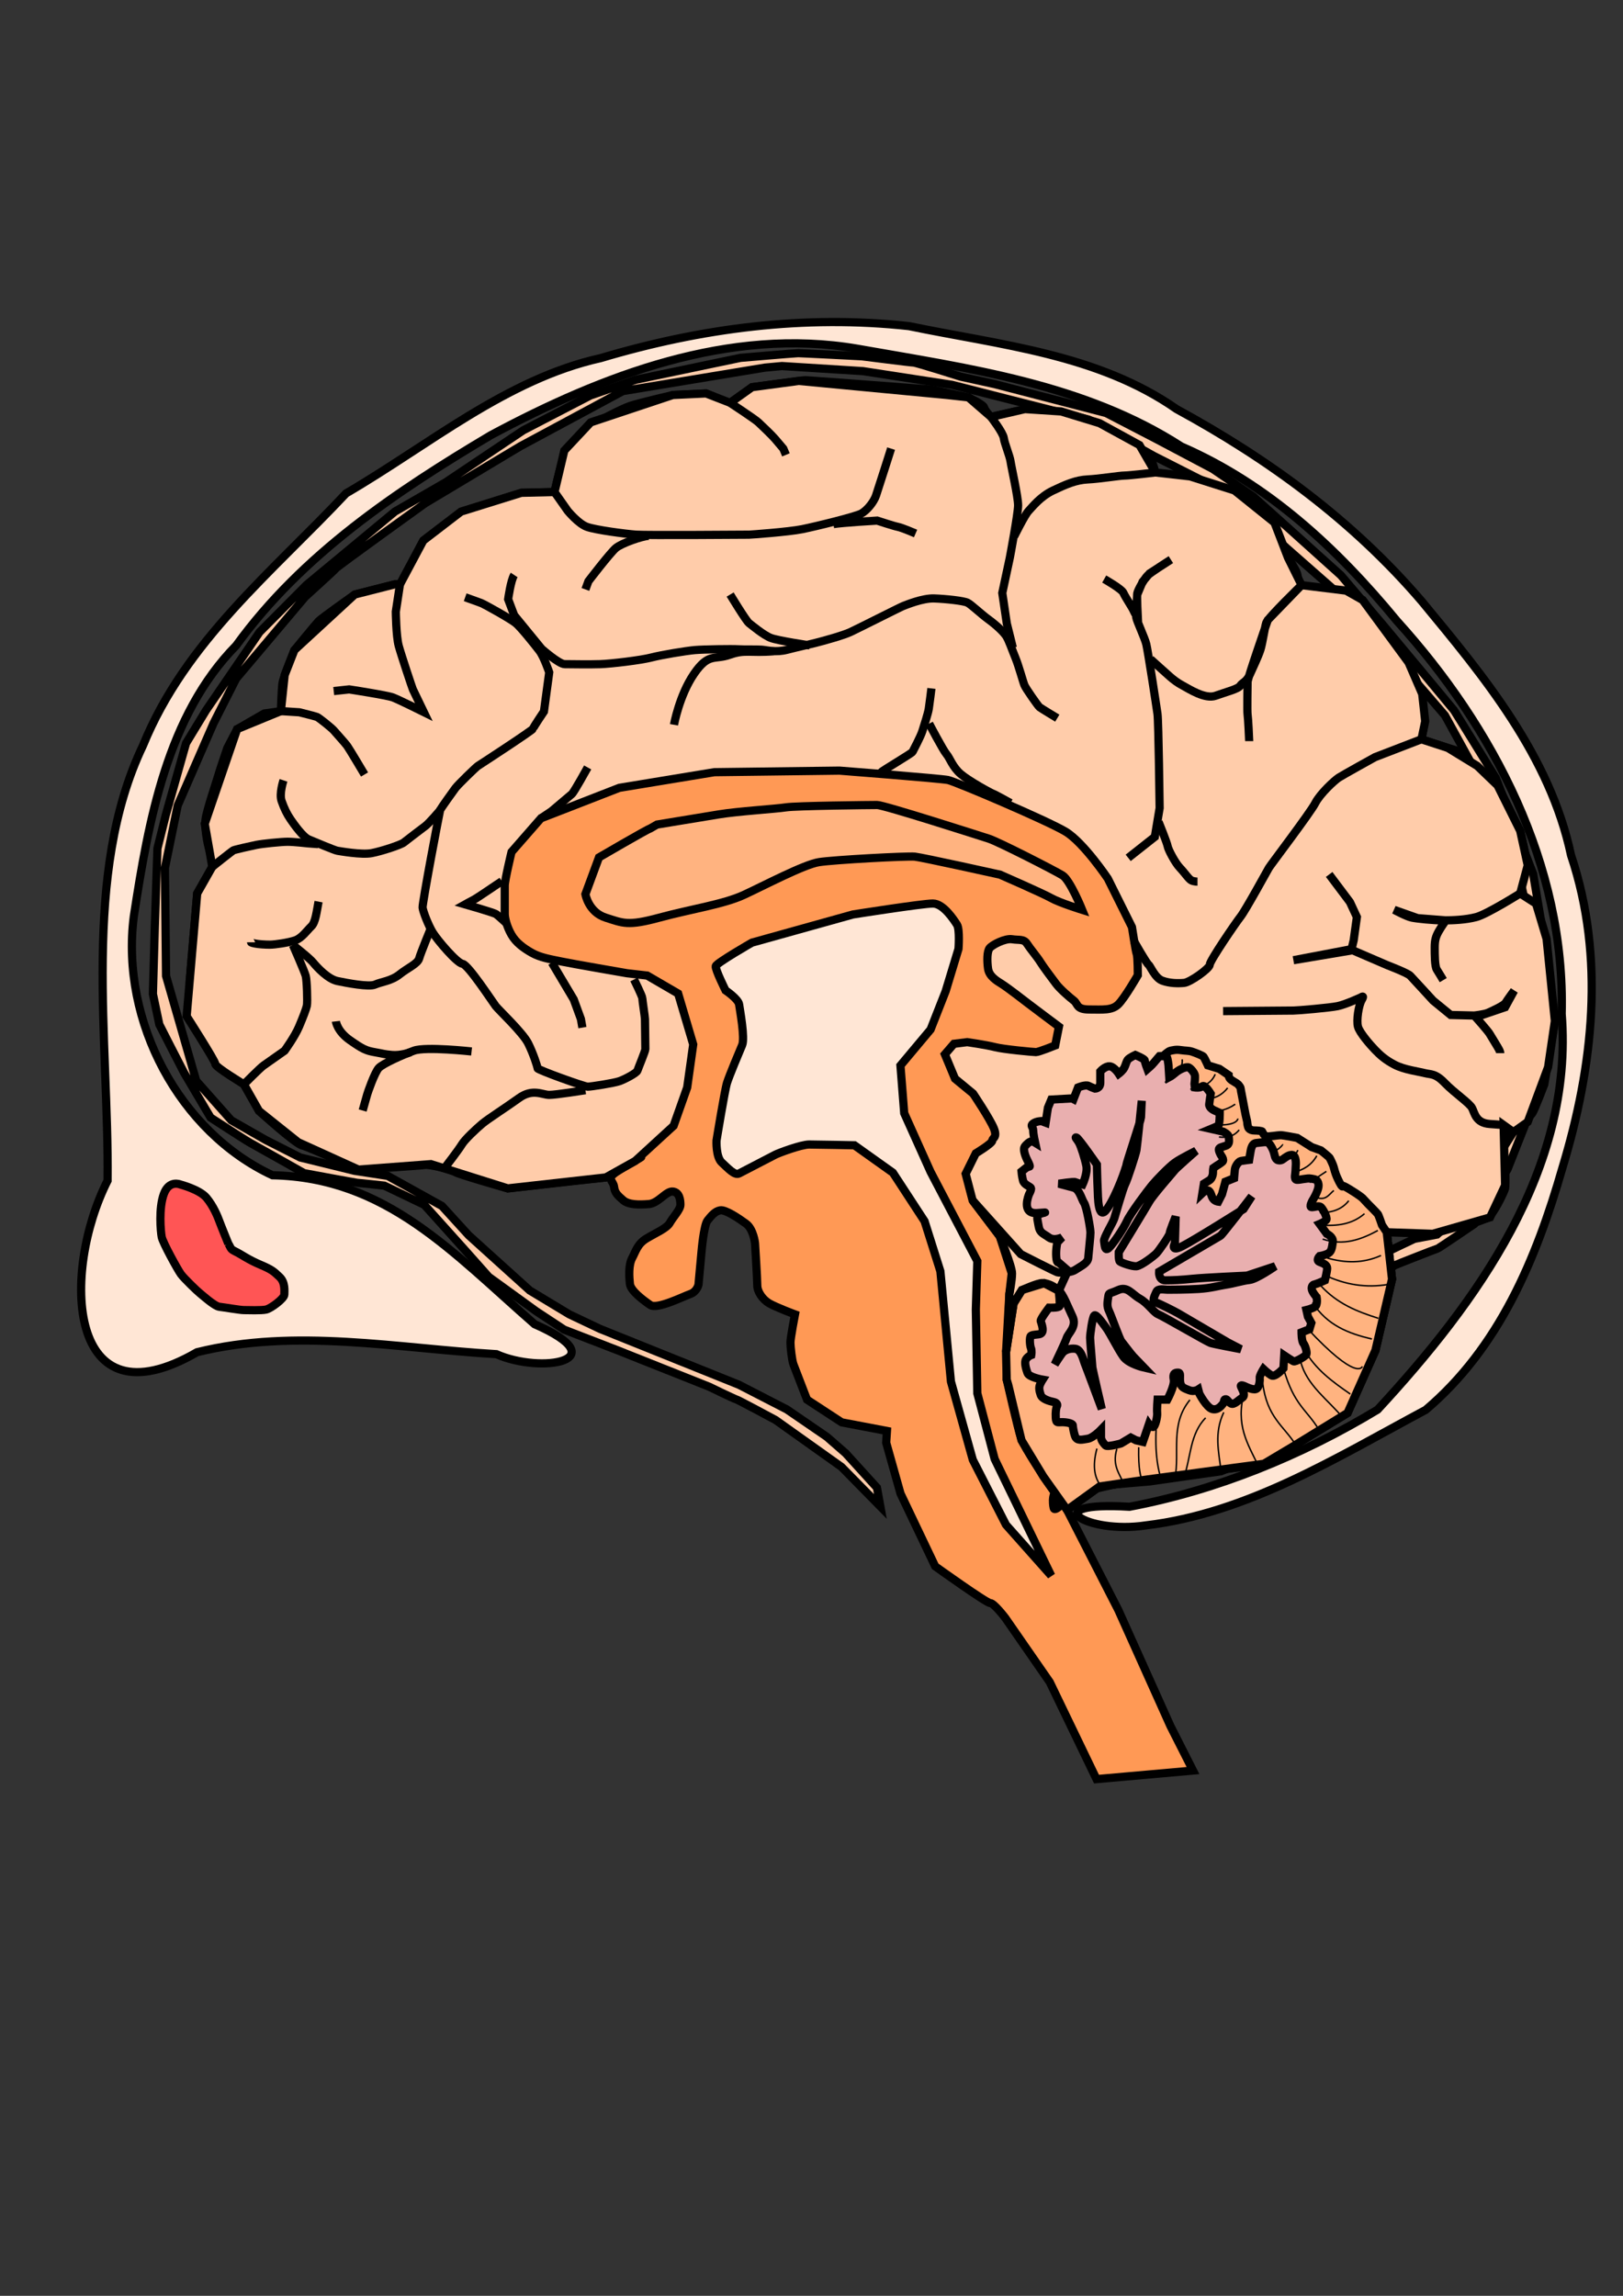 <?xml version="1.0" encoding="UTF-8" standalone="no"?>
<svg
   xmlns:dc="http://purl.org/dc/elements/1.1/"
   xmlns:cc="http://creativecommons.org/ns#"
   xmlns:rdf="http://www.w3.org/1999/02/22-rdf-syntax-ns#"
   xmlns:svg="http://www.w3.org/2000/svg"
   xmlns="http://www.w3.org/2000/svg"
   width="210mm"
   height="297mm"
   viewBox="0 0 210 297"
   version="1.1"
   id="svg1801">
  <rect x="0" y="0" width="210" height="297" fill="#333333" stroke="none"/>
  <defs
     id="defs1795" />
  <g
     id="layer1">
    <g
       id="g2682"
       transform="translate(3.68,-5.897)">
      <path
         style="fill:#ff9955;stroke:#000000;stroke-width:1.06;stroke-linecap:butt;stroke-linejoin:miter;stroke-miterlimit:4;stroke-dasharray:none;stroke-opacity:1"
         d="m 138.197,236.055 -6.047,-12.551 -5.755,-8.3 c 0,0 -1.463,-1.923 -1.951,-1.923 -0.488,0 -7.12,-4.757 -7.12,-4.757 l -4.487,-9.413 -1.853,-6.579 0.098,-1.518 -5.852,-1.113 -4.487,-2.935 c 0,0 -1.561,-4.049 -1.756,-4.555 -0.195,-0.506 -0.39,-2.227 -0.39,-2.834 0,-0.607 0.585,-3.644 0.585,-3.644 0,0 -2.438,-0.911 -3.316,-1.417 -0.878,-0.506 -1.561,-1.518 -1.561,-2.328 0,-0.81 -0.293,-5.466 -0.293,-5.466 0,0 -0.195,-1.822 -1.17,-2.53 -0.975,-0.709 -2.634,-1.822 -3.316,-1.721 -0.683,0.101 -1.17,0.709 -1.658,1.316 -0.488,0.607 -0.78,4.049 -0.78,4.049 l -0.39,4.251 c 0,0 -0.195,0.911 -1.073,1.215 -0.878,0.304 -4.292,2.024 -5.169,1.417 -0.878,-0.607 -2.536,-1.822 -2.634,-2.733 -0.098,-0.911 -0.195,-2.429 0.293,-3.34 0.488,-0.911 0.683,-1.822 1.853,-2.53 1.17,-0.709 2.634,-1.316 3.024,-2.024 0.39,-0.709 1.366,-1.721 1.366,-2.328 0,-0.607 -0.098,-1.62 -0.975,-1.721 -0.878,-0.101 -1.853,1.518 -3.121,1.62 -1.268,0.101 -2.634,0.101 -3.316,-0.506 -0.683,-0.607 -1.073,-0.911 -1.17,-1.721 -0.098,-0.81 -1.073,-1.012 0.293,-1.923 1.366,-0.911 2.634,-1.518 3.219,-1.923 0.585,-0.405 -4.584,2.632 -4.584,2.632 l -3.902,0.405 -8.778,1.012 c 0,0 -6.437,-1.822 -6.828,-2.126 -0.39,-0.304 -3.316,-1.012 -3.902,-0.911 -0.585,0.101 -8.583,0.607 -8.583,0.607 0,0 -6.437,-2.935 -7.315,-3.138 -0.878,-0.202 -5.56,-4.454 -5.56,-4.454 l -1.951,-3.441 c 0,0 -2.634,-1.923 -3.121,-2.429 -0.488,-0.506 -1.268,-1.518 -2.146,-3.037 -0.878,-1.518 -1.658,-2.531 -1.658,-3.846 0,-1.316 -0.098,-3.948 -0.098,-3.948 l 0.975,-11.438 1.951,-3.441 c 0,0 -0.098,-1.215 -0.39,-2.227 -0.293,-1.012 -0.585,-2.733 -0.488,-3.846 0.098,-1.113 1.561,-5.365 1.658,-5.77 0.098,-0.405 1.17,-3.543 1.17,-3.543 l 1.268,-2.429 3.511,-2.024 2.146,-0.304 c 0,0 0.098,-2.733 0.195,-3.543 0.098,-0.81 1.561,-4.352 1.561,-4.352 0,0 2.731,-3.34 3.121,-3.745 0.39,-0.405 4.682,-3.441 4.682,-3.441 l 5.169,-1.316 h 0.683 l 3.024,-5.668 c 0,0 4.584,-3.543 5.072,-3.745 0.488,-0.202 7.608,-2.429 7.608,-2.429 l 4.292,-0.101 c 0,0 1.073,-4.859 1.561,-5.263 0.488,-0.405 2.341,-2.632 3.121,-3.239 0.78,-0.607 3.901,-2.227 5.072,-2.632 1.17,-0.405 5.56,-1.417 5.56,-1.417 l 4.292,-0.202 c 0,0 1.658,0.607 2.731,1.417 1.073,0.81 0.39,-0.202 0.39,-0.202 l 2.829,-2.024 c 0,0 6.535,-0.911 6.925,-0.911 0.39,0 16.289,1.215 16.289,1.215 l 4.779,1.012 c 0,0 1.951,0.911 2.048,1.316 0.098,0.405 0.878,1.215 0.878,1.215 0,0 4.682,-1.113 5.462,-1.113 0.78,0 5.56,0.81 6.242,1.012 0.683,0.202 7.51,3.745 7.51,3.745 0,0 1.268,1.417 1.561,2.024 0.293,0.607 0.488,1.518 0.488,1.518 0,0 -0.683,0.202 0.78,0.405 1.463,0.202 3.706,0 4.487,0.101 0.78,0.101 2.146,0.202 3.024,0.709 0.878,0.506 6.633,4.859 6.925,5.263 0.293,0.405 1.658,3.34 1.853,4.049 0.195,0.709 1.073,1.923 1.268,2.531 0.195,0.607 0.098,1.62 0.683,1.822 0.585,0.202 2.341,0.101 3.121,0.202 0.78,0.101 2.438,-0.101 3.121,0.405 0.683,0.506 1.561,1.012 1.561,1.012 l 5.95,8.098 c 0,0 1.756,3.948 1.756,4.352 0,0.405 0.293,3.644 0.195,4.049 -0.098,0.405 -0.293,1.518 -0.293,1.518 l 3.414,1.113 c 0,0 2.926,0.709 3.706,1.923 0.78,1.215 2.731,2.935 2.731,2.935 l 2.926,5.871 c 0,0 0.878,3.745 0.878,4.15 0,0.405 -0.878,3.948 -0.878,3.948 l 2.048,1.316 c 0,0 1.17,4.15 1.17,4.757 0,0.607 1.268,10.426 1.268,10.426 l -1.366,8.199 c 0,0 -1.268,3.34 -1.561,3.745 -0.293,0.405 -2.438,2.429 -2.438,2.429 l -1.268,-0.911 0.195,4.15 c 0,0 0.098,3.644 0,4.049 -0.098,0.405 -1.561,3.543 -2.341,3.846 -0.78,0.304 -1.951,0.81 -3.511,1.113 -1.561,0.304 -2.926,0.607 -3.609,0.607 -0.683,0 -2.926,-0.101 -3.316,0 -0.39,0.101 -2.536,0.101 -2.536,0.101 l 0.683,6.073 -2.146,9.211 -3.609,8.098 -10.827,6.579 c 0,0 -11.997,1.316 -13.558,1.518 -1.561,0.202 -8.583,1.721 -8.973,1.923 -0.39,0.202 -2.926,2.53 -2.926,2.53 l 6.633,12.956 6.73,14.981 2.926,5.77 z"
         id="path851" />
      <path
         style="fill:#ffb380;stroke:#000000;stroke-width:1.06;stroke-linecap:butt;stroke-linejoin:miter;stroke-miterlimit:4;stroke-dasharray:none;stroke-opacity:1"
         d="m 80.455,113.073 c -0.39,0.101 -6.633,3.745 -6.633,3.745 l -1.756,4.757 c 0,0 0.39,2.328 2.634,3.037 2.243,0.709 2.829,1.113 6.925,0 4.097,-1.113 8.291,-1.721 10.924,-2.935 2.634,-1.215 7.803,-3.948 9.754,-4.251 1.951,-0.304 11.412,-0.81 12.387,-0.709 0.975,0.101 11.022,2.328 11.022,2.328 0,0 5.56,2.429 6.633,3.037 1.073,0.607 3.999,1.518 3.999,1.518 0,0 -1.561,-3.846 -2.536,-4.454 -0.975,-0.607 -8.291,-4.352 -9.559,-4.757 -1.268,-0.405 -13.558,-4.352 -14.436,-4.352 -0.878,0 -10.534,0.101 -11.802,0.304 -1.268,0.202 -6.242,0.506 -8.681,0.911 -2.438,0.405 -7.998,1.316 -7.998,1.316 z"
         id="path857" />
    </g>
    <g
       id="g1793"
       transform="translate(0.908,-12.852)">
      <g
         id="g1787">
        <path
           id="path847"
           style="fill:#ffe6d5;stroke:#000000;stroke-width:1.06;stroke-linecap:butt;stroke-linejoin:miter;stroke-miterlimit:4;stroke-dasharray:none;stroke-opacity:1"
           d="m 13.014,165.58 c -6.039,11.941 -5.195,31.903 11.574,22.204 12.738,-3.152 25.861,-0.51 38.731,0.252 5.81,2.579 15.704,0.837 4.946,-3.878 C 57.635,174.887 49.062,165.185 34.349,164.892 22.364,159.315 14.659,145.055 16.405,131.403 18.309,119.015 20.725,105.444 29.653,96.356 38.192,84.572 50.406,76.397 62.579,69.163 77.095,61.374 93.466,55.131 110.015,57.96 c 14.321,2.536 29.376,4.526 41.94,12.657 11.159,4.849 20.121,13.121 27.9,22.575 12.429,13.711 21.809,31.551 21.303,50.815 1.608,20.113 -11.078,37.44 -23.818,51.205 -9.823,5.95 -20.909,10.461 -32.102,12.563 -12.233,-0.737 -5.609,3.602 2.138,2.407 13.093,-1.554 24.686,-8.786 36.191,-14.94 9.478,-8.024 14.276,-19.437 17.689,-31.319 3.982,-13.108 5.539,-27.201 1.112,-40.436 -2.743,-12.873 -11.24,-23.089 -19.321,-32.859 C 174.076,80.156 163.22,72.25 151.332,65.776 141.122,58.65 128.511,57.49 116.718,55.043 103.175,53.554 89.856,55.293 76.826,59.176 64.611,61.886 54.602,70.429 43.872,76.676 34.31,86.865 23.086,95.807 17.602,109.275 c -7.976,16.664 -4.402,38.043 -4.588,56.305 z" />
        <path
           style="fill:#ff5555;stroke:#000000;stroke-width:1.06;stroke-linecap:butt;stroke-linejoin:miter;stroke-miterlimit:4;stroke-dasharray:none;stroke-opacity:1"
           d="m 28.638,173.746 c 0,0 -0.966,-2.362 -1.172,-2.935 -0.207,-0.573 -0.759,-1.932 -1.655,-3.006 -0.897,-1.074 -3.38,-1.718 -3.38,-1.718 0,0 -1.448,-0.644 -2.138,1.217 -0.69,1.861 -0.414,4.867 -0.276,5.583 0.138,0.716 2.069,4.223 2.483,4.795 0.414,0.573 2.138,2.219 2.414,2.433 0.276,0.215 1.931,1.718 2.552,1.789 0.621,0.072 2.69,0.429 3.173,0.429 0.483,0 2.276,0.072 2.897,-0.072 0.621,-0.143 2.345,-1.431 2.345,-1.932 0,-0.501 0.138,-1.575 -0.621,-2.29 -0.759,-0.716 -0.966,-0.93 -2.483,-1.575 -1.517,-0.644 -2.414,-1.288 -2.966,-1.575 -0.552,-0.286 -0.759,-0.358 -0.897,-0.644 -0.138,-0.286 -0.276,-0.501 -0.276,-0.501 z"
           id="path849" />
      </g>
      <path
         style="fill:#ffccaa;stroke:#000000;stroke-width:1.06;stroke-linecap:butt;stroke-linejoin:miter;stroke-miterlimit:4;stroke-dasharray:none;stroke-opacity:1"
         d="m 113.002,207.738 -5.023,-5.112 -8.535,-6.073 c 0,0 -4.877,-2.632 -5.121,-2.682 -0.244,-0.051 -3.463,-1.62 -3.463,-1.62 l -12.095,-4.808 -6.681,-2.581 -3.609,-2.379 -6.145,-4.454 -2.926,-3.29 -5.413,-6.023 -5.169,-2.48 c 0,0 -3.219,-0.354 -3.414,-0.354 -0.195,0 -6.974,-1.265 -6.974,-1.265 0,0 -6.633,-3.745 -7.023,-3.948 -0.39,-0.202 -5.072,-3.239 -5.072,-3.239 0,0 -3.268,-5.516 -3.414,-5.77 -0.146,-0.253 -3.219,-6.276 -3.219,-6.276 l -0.829,-3.948 0.244,-8.654 0.341,-10.173 1.073,-4.302 2.634,-9.312 2.585,-4.251 6.925,-10.122 6.096,-6.124 11.412,-9.464 6.584,-3.796 10.046,-6.731 8.681,-4.504 5.852,-2.024 13.558,-2.834 c 0,0 7.071,-0.607 7.462,-0.607 0.39,0 8.242,0.405 8.242,0.405 0,0 6.34,0.81 6.681,0.81 0.341,0 6.096,1.822 6.096,1.822 l 4.389,0.962 14.436,3.745 6.535,3.391 7.267,3.846 5.267,3.593 11.314,10.173 5.462,6.427 c 0,0 9.022,10.831 9.169,11.033 0.146,0.202 5.413,8.756 5.413,8.756 l 4.828,12.399 1.073,6.427 0.536,10.932 -0.098,5.365 -1.902,8.098 -2.926,7.389 -4.292,7.085 c 0,0 -4.584,3.138 -4.779,3.188 -0.195,0.051 -5.267,2.024 -5.56,2.176 -0.293,0.152 -2.097,2.075 -2.487,3.037 -0.39,0.962 -0.732,3.593 -0.732,3.593 l -1.219,6.174 c 0,0 -1.804,3.796 -1.951,4.15 -0.146,0.354 -1.853,2.277 -1.853,2.277 l -6.145,4.049 -8.047,3.34 -9.217,1.316 -7.754,0.658 -2.634,1.417 -1.317,1.164 c 0,0 -0.634,0.607 -0.732,0.202 -0.098,-0.405 -0.098,-0.81 -0.098,-1.012 0,-0.202 0.098,-1.063 0.488,-1.316 0.39,-0.253 2.487,-1.215 2.487,-1.215 0,0 8.778,-1.012 8.778,-1.012 l 12.485,-1.923 10.827,-6.579 3.609,-8.098 2.146,-9.211 c 0,0 2.048,-2.581 2.341,-2.733 0.293,-0.152 3.609,-1.721 3.609,-1.721 l 2.926,-0.557 4.974,-4.403 3.072,-5.972 1.804,-2.834 0.975,-6.984 1.609,-7.035 c 0,0 -0.195,-8.047 -0.195,-8.654 0,-0.607 -0.293,-4.606 -0.293,-4.606 l -2.39,-10.881 -2.634,-5.061 -5.901,-10.729 -5.316,-6.174 -8.388,-9.515 -6.681,-5.871 -8.096,-7.338 -9.169,-4.656 -8.437,-4.707 -17.703,-4.504 -11.509,-1.771 -10.485,-0.658 -2.195,0.202 -18.386,3.037 -13.265,7.136 -12.339,7.389 c 0,0 -11.266,8.098 -11.509,8.401 -0.244,0.304 -3.999,3.695 -3.999,3.695 l -8.925,10.577 -2.926,5.77 -4.633,10.628 -1.658,8.098 0.146,13.968 3.902,13.563 4.536,5.112 4.438,2.531 4.487,2.277 7.023,1.721 4.292,0.658 7.023,3.897 3.463,3.796 7.901,7.136 5.121,3.087 3.95,1.873 17.996,7.237 6.194,3.188 5.17,3.543 2.438,2.126 4.048,4.454 z"
         id="path931" />
    </g>
    <g
       id="g3030"
       transform="translate(-1.122,218.335)">
      <path
         style="fill:#ffccaa;stroke:#000000;stroke-width:1.06;stroke-linecap:butt;stroke-linejoin:miter;stroke-miterlimit:4;stroke-dasharray:none;stroke-opacity:1"
         d="m 71.114,-112.474 -3.804,4.352 c 0,0 -0.878,3.644 -0.878,4.352 0,0.709 0,3.037 0,3.644 0,0.607 0.293,1.721 0.878,2.733 0.585,1.012 1.561,1.721 2.634,2.328 1.073,0.607 2.341,0.81 3.804,1.113 1.463,0.304 8.486,1.518 8.486,1.518 l 2.634,0.304 3.999,2.328 1.951,6.579 -0.78,5.567 -1.756,4.96 -4.974,4.555 -3.804,2.126 -12.68,1.417 -9.949,-3.138 -9.364,0.709 -7.803,-3.543 c 0,0 -5.072,-4.049 -5.072,-4.049 l -1.951,-3.441 c 0,0 -3.706,-2.227 -3.706,-2.632 0,-0.405 -3.706,-6.174 -3.706,-6.174 l 1.366,-15.892 1.951,-3.441 -0.975,-5.567 4.194,-12.248 5.657,-2.328 0.488,-4.656 1.268,-3.239 7.803,-7.187 5.169,-1.316 h 0.683 l 3.024,-5.668 4.877,-3.745 7.803,-2.429 4.292,-0.101 1.268,-5.365 3.414,-3.644 10.632,-3.543 4.292,-0.202 3.121,1.215 v 0 l 2.829,-2.024 6.047,-0.81 19.215,1.822 2.731,0.304 2.926,2.531 4.389,-1.012 4.682,0.304 4.974,1.518 5.169,2.834 2.048,3.543 v 0 l 4.487,0.506 5.755,1.822 5.169,4.15 1.756,4.555 1.756,3.543 5.755,0.709 2.146,1.215 5.95,8.098 1.756,4.049 0.39,3.543 -0.488,2.328 3.414,1.113 3.804,2.328 2.634,2.531 2.926,5.871 0.975,4.454 -0.975,3.644 2.048,1.316 1.366,4.555 1.073,10.628 -0.878,5.972 -2.634,7.085 -1.853,1.316 -1.268,-0.911 0.195,7.794 -1.951,4.15 -7.413,2.126 -5.95,-0.202 0.683,6.073 -2.146,9.211 -3.609,8.098 -10.827,6.579 -21.263,2.935 -4.194,3.037 -2.647,-3.77 c 0,0 -2.897,-4.294 -3.311,-5.511 -0.414,-1.217 -1.862,-7.587 -1.862,-7.587 l 0.345,-11.094 c 0,0 0.345,-1.718 0.345,-2.648 0,-0.93 -1.586,-4.795 -1.586,-4.795 l -3.517,-4.652 -0.897,-3.436 1.31,-2.648 c 0,0 2.138,-1.288 2.138,-1.646 0,-0.358 0.69,-0.358 0.207,-1.575 -0.483,-1.217 -2.69,-4.509 -2.69,-4.509 l -2.345,-1.932 -1.31,-3.149 1.172,-1.36 1.724,-0.215 c 0,0 2.483,0.358 3.586,0.644 1.104,0.286 4.966,0.644 5.311,0.644 0.345,0 2.483,-0.859 2.483,-0.859 l 0.483,-2.433 c 0,0 -3.448,-2.577 -4,-3.006 -0.552,-0.429 -2.69,-2.076 -3.38,-2.505 -0.69,-0.429 -1.655,-1.002 -1.793,-2.004 -0.138,-1.002 -0.138,-2.219 0.207,-2.648 0.345,-0.429 2,-1.288 2.897,-1.145 0.897,0.143 1.517,-0.072 1.931,0.573 0.414,0.644 1.379,1.789 1.724,2.362 0.345,0.573 1.586,2.219 2.069,2.863 0.483,0.644 1.724,1.718 2.276,2.147 0.552,0.429 0.276,1.145 2,1.145 1.724,0 2.897,0.143 3.724,-0.644 0.828,-0.787 2.552,-3.793 2.552,-3.793 0,0 0,-2.362 -0.138,-2.72 -0.138,-0.358 -0.621,-3.507 -0.621,-3.507 l -3.121,-6.27 c 0,0 -3.121,-4.656 -5.462,-6.073 -2.341,-1.417 -14.241,-6.478 -15.216,-6.681 -0.975,-0.202 -14.045,-1.215 -14.045,-1.215 l -16.191,0.202 -12.29,2.024 -6.242,2.429 z"
         id="path855-6" />
      <path
         style="fill:none;stroke:#000000;stroke-width:1.06;stroke-linecap:butt;stroke-linejoin:miter;stroke-miterlimit:4;stroke-dasharray:none;stroke-opacity:1"
         d="m 83.16,-91.623 c 0,0 1.073,2.176 1.073,2.429 0,0.253 0.341,2.429 0.341,2.682 0,0.253 0.049,3.644 0.049,3.897 0,0.253 -0.927,2.48 -1.024,2.784 -0.098,0.304 -1.609,1.113 -2.341,1.366 -0.732,0.253 -3.658,0.709 -4.097,0.709 -0.439,0 -6.486,-2.176 -6.486,-2.379 0,-0.202 -0.536,-1.873 -1.219,-3.239 -0.683,-1.366 -3.804,-4.302 -4.194,-4.808 -0.39,-0.506 -3.56,-5.365 -4.292,-5.466 -0.732,-0.101 -3.268,-3.087 -3.853,-4.049 -0.585,-0.962 -1.268,-2.733 -1.317,-3.239 -0.049,-0.506 2.195,-12.45 2.292,-12.653 0.098,-0.202 1.609,-2.328 1.951,-2.784 0.341,-0.456 2.682,-2.733 2.926,-2.885 0.244,-0.152 7.071,-4.606 7.12,-4.808 0.049,-0.202 1.414,-2.227 1.414,-2.227 l 0.683,-5.061 c 0,0 -0.683,-2.024 -1.268,-2.784 -0.585,-0.759 -2.39,-3.037 -3.072,-3.593 -0.683,-0.557 -4.048,-2.429 -4.438,-2.581 -0.39,-0.152 -2.097,-0.759 -2.097,-0.759"
         id="path865-2" />
      <path
         style="fill:none;stroke:#000000;stroke-width:1.06;stroke-linecap:butt;stroke-linejoin:miter;stroke-miterlimit:4;stroke-dasharray:none;stroke-opacity:1"
         d="m 67.651,-143.954 c -0.439,0.658 -0.78,3.138 -0.78,3.138 l 0.78,2.075 3.56,4.352 c 0,0 2.243,1.974 2.975,1.974 0.732,0 3.121,0.051 4.584,0 1.463,-0.051 5.267,-0.506 6.633,-0.86 1.366,-0.354 4.487,-0.86 5.608,-0.962 1.122,-0.101 4.828,-0.152 5.657,-0.101 0.829,0.051 2.243,0 2.975,0.051 0.732,0.051 1.804,0.405 3.365,0 1.561,-0.405 2.146,-0.506 3.56,-0.86 1.414,-0.354 3.706,-1.012 4.584,-1.417 0.878,-0.405 6.584,-3.29 6.876,-3.391 0.293,-0.101 2.438,-1.012 3.95,-0.962 1.512,0.051 3.853,0.304 4.34,0.557 0.488,0.253 1.756,1.468 2.731,2.176 0.975,0.709 1.951,1.62 2.292,2.176 0.341,0.557 0.732,1.721 1.17,2.784 0.439,1.063 0.975,3.087 1.17,3.543 0.195,0.455 1.756,2.682 1.951,2.834 0.195,0.152 2.292,1.417 2.292,1.417"
         id="path867-7" />
      <path
         style="fill:none;stroke:#000000;stroke-width:1.06;stroke-linecap:butt;stroke-linejoin:miter;stroke-miterlimit:4;stroke-dasharray:none;stroke-opacity:1"
         d="m 115.152,-118.446 c 0.146,-0.202 3.95,-2.429 4.048,-2.632 0.098,-0.202 1.024,-1.923 1.268,-2.682 0.244,-0.759 0.732,-2.277 0.829,-2.885 0.098,-0.607 0.341,-2.632 0.341,-2.632"
         id="path869-4" />
      <path
         style="fill:none;stroke:#000000;stroke-width:1.06;stroke-linecap:butt;stroke-linejoin:miter;stroke-miterlimit:4;stroke-dasharray:none;stroke-opacity:1"
         d="m 121.346,-124.722 c 0,0 1.804,3.441 2.243,3.948 0.439,0.506 0.78,1.67 1.853,2.581 1.073,0.911 3.853,2.429 4.145,2.53 0.293,0.101 2.292,1.215 2.292,1.215"
         id="path871-7" />
      <path
         style="fill:none;stroke:#000000;stroke-width:1.06;stroke-linecap:butt;stroke-linejoin:miter;stroke-miterlimit:4;stroke-dasharray:none;stroke-opacity:1"
         d="m 95.596,-141.423 c 0,0 2.048,3.391 2.438,3.695 0.39,0.304 1.902,1.569 2.829,1.923 0.927,0.354 5.023,0.962 5.023,0.962"
         id="path873-1" />
      <path
         style="fill:none;stroke:#000000;stroke-width:1.06;stroke-linecap:butt;stroke-linejoin:miter;stroke-miterlimit:4;stroke-dasharray:none;stroke-opacity:1"
         d="m 101.253,-134.085 c -3.121,0.253 -3.706,-0.253 -5.706,0.455 -2,0.709 -2.731,-0.304 -4.633,2.48 -1.902,2.784 -2.585,6.579 -2.585,6.579"
         id="path875-1" />
      <path
         style="fill:none;stroke:#000000;stroke-width:1.06;stroke-linecap:butt;stroke-linejoin:miter;stroke-miterlimit:4;stroke-dasharray:none;stroke-opacity:1"
         d="m 72.869,-154.683 1.707,2.429 c 0,0 1.366,1.67 2.487,2.075 1.122,0.405 4.974,0.911 6.34,1.012 1.366,0.101 14.436,0 14.631,0 0.195,0 5.121,-0.354 6.876,-0.709 1.756,-0.354 6.925,-1.62 7.657,-2.024 0.732,-0.405 1.609,-1.468 1.902,-2.328 0.293,-0.86 1.951,-6.073 1.951,-6.073"
         id="path877-7" />
      <path
         style="fill:none;stroke:#000000;stroke-width:1.06;stroke-linecap:butt;stroke-linejoin:miter;stroke-miterlimit:4;stroke-dasharray:none;stroke-opacity:1"
         d="m 108.958,-150.533 c 1.219,-0.202 5.657,-0.455 5.657,-0.455 0,0 2.146,0.709 2.682,0.81 0.536,0.101 2.292,0.86 2.292,0.86"
         id="path879-5" />
      <path
         style="fill:none;stroke:#000000;stroke-width:1.06;stroke-linecap:butt;stroke-linejoin:miter;stroke-miterlimit:4;stroke-dasharray:none;stroke-opacity:1"
         d="m 85.061,-149.015 c -0.927,0.051 -3.511,0.962 -4.243,1.569 -0.732,0.607 -3.56,4.302 -3.56,4.302 l -0.39,1.063"
         id="path881-3" />
      <path
         style="fill:none;stroke:#000000;stroke-width:1.06;stroke-linecap:butt;stroke-linejoin:miter;stroke-miterlimit:4;stroke-dasharray:none;stroke-opacity:1"
         d="m 95.596,-166.222 c 0,0 3.17,2.075 3.658,2.531 0.488,0.455 1.756,1.67 2.146,2.126 0.39,0.455 1.073,1.265 1.073,1.265 l 0.341,0.81"
         id="path883-9" />
      <path
         style="fill:none;stroke:#000000;stroke-width:1.06;stroke-linecap:butt;stroke-linejoin:miter;stroke-miterlimit:4;stroke-dasharray:none;stroke-opacity:1"
         d="m 52.874,-142.739 -0.538,3.532 c 0,0 0.034,3.185 0.379,4.438 0.345,1.253 1.759,5.475 1.828,5.619 0.069,0.143 1.414,2.935 1.414,2.935 0,0 -3.242,-1.61 -4,-1.897 -0.759,-0.286 -5.656,-1.038 -5.656,-1.038 l -2,0.215"
         id="path885-7" />
      <path
         style="fill:none;stroke:#000000;stroke-width:1.06;stroke-linecap:butt;stroke-linejoin:miter;stroke-miterlimit:4;stroke-dasharray:none;stroke-opacity:1"
         d="m 37.463,-126.342 2.39,0.152 c 0,0 2.048,0.506 2.292,0.607 0.244,0.101 1.902,1.417 2.195,1.771 0.293,0.354 1.414,1.569 1.707,1.974 0.293,0.405 2.243,3.695 2.243,3.695"
         id="path887-3" />
      <path
         style="fill:none;stroke:#000000;stroke-width:1.06;stroke-linecap:butt;stroke-linejoin:miter;stroke-miterlimit:4;stroke-dasharray:none;stroke-opacity:1"
         d="m 37.804,-117.384 c 0,0 -0.585,1.721 -0.244,2.682 0.341,0.962 0.683,1.67 1.17,2.379 0.488,0.709 1.609,2.277 2.341,2.581 0.732,0.304 3.365,1.417 3.706,1.468 0.341,0.051 3.121,0.557 4.438,0.304 1.317,-0.253 3.755,-1.063 4.145,-1.366 0.39,-0.304 2.292,-1.771 2.78,-2.126 0.488,-0.354 1.951,-2.075 1.951,-2.075"
         id="path889-4" />
      <path
         style="fill:none;stroke:#000000;stroke-width:1.06;stroke-linecap:butt;stroke-linejoin:miter;stroke-miterlimit:4;stroke-dasharray:none;stroke-opacity:1"
         d="m 28.587,-106.199 c 0,0 2.536,-2.024 2.731,-2.126 0.195,-0.101 2.243,-0.557 2.975,-0.709 0.732,-0.152 3.219,-0.405 4.048,-0.405 0.829,0 2.585,0.202 2.585,0.202 l 1.366,0.101"
         id="path891-3" />
      <path
         style="fill:none;stroke:#000000;stroke-width:1.06;stroke-linecap:butt;stroke-linejoin:miter;stroke-miterlimit:4;stroke-dasharray:none;stroke-opacity:1"
         d="m 42.34,-101.695 c -0.244,1.265 -0.39,2.682 -0.927,3.188 -0.536,0.506 -1.219,1.518 -2.097,1.822 -0.878,0.304 -2.634,0.557 -3.268,0.557 -0.634,0 -1.463,-0.051 -1.951,-0.152 -0.488,-0.101 -0.488,-0.152 -0.488,-0.152"
         id="path893-3" />
      <path
         style="fill:none;stroke:#000000;stroke-width:1.06;stroke-linecap:butt;stroke-linejoin:miter;stroke-miterlimit:4;stroke-dasharray:none;stroke-opacity:1"
         d="m 39.024,-96.077 c 0,0 1.512,3.441 1.658,3.998 0.146,0.557 0.244,3.391 0.146,3.846 -0.098,0.455 -0.488,1.468 -1.024,2.733 -0.536,1.265 -1.853,3.087 -1.853,3.087 0,0 -2.292,1.62 -2.731,1.923 -0.439,0.304 -2.536,2.429 -2.536,2.429"
         id="path895-7" />
      <path
         style="fill:none;stroke:#000000;stroke-width:1.06;stroke-linecap:butt;stroke-linejoin:miter;stroke-miterlimit:4;stroke-dasharray:none;stroke-opacity:1"
         d="m 39.024,-96.077 c 0,0 2.146,1.67 2.634,2.277 0.488,0.607 1.902,2.126 3.121,2.379 1.219,0.253 4.097,0.81 4.877,0.455 0.78,-0.354 2.097,-0.455 3.17,-1.316 1.073,-0.86 2.341,-1.366 2.536,-2.075 0.195,-0.709 1.512,-3.897 1.512,-3.897"
         id="path897-4" />
      <path
         style="fill:none;stroke:#000000;stroke-width:1.06;stroke-linecap:butt;stroke-linejoin:miter;stroke-miterlimit:4;stroke-dasharray:none;stroke-opacity:1"
         d="m 62.14,-82.311 c 0,0 -5.95,-0.658 -7.462,-0.101 -1.512,0.557 -3.999,1.67 -4.535,2.227 -0.536,0.557 -1.463,3.239 -1.512,3.441 -0.049,0.202 -0.585,2.075 -0.585,2.075"
         id="path899-4" />
      <path
         style="fill:none;stroke:#000000;stroke-width:1.06;stroke-linecap:butt;stroke-linejoin:miter;stroke-miterlimit:4;stroke-dasharray:none;stroke-opacity:1"
         d="m 44.583,-86.208 c 0,0 0.146,1.265 1.804,2.429 1.658,1.164 2.097,1.366 3.268,1.569 1.17,0.202 1.073,0.253 2.195,0.354 1.122,0.101 2.39,-0.354 2.39,-0.354"
         id="path901-6" />
      <path
         style="fill:none;stroke:#000000;stroke-width:1.06;stroke-linecap:butt;stroke-linejoin:miter;stroke-miterlimit:4;stroke-dasharray:none;stroke-opacity:1"
         d="m 76.868,-77.3 c 0,0 -3.804,0.607 -4.682,0.607 -0.878,0 -2.146,-0.86 -3.902,0.405 -1.756,1.265 -3.999,2.682 -4.779,3.34 -0.78,0.658 -2.243,2.024 -2.634,2.682 -0.39,0.658 -2.146,2.935 -2.146,2.935"
         id="path903-7" />
      <path
         style="fill:none;stroke:#000000;stroke-width:1.06;stroke-linecap:butt;stroke-linejoin:miter;stroke-miterlimit:4;stroke-dasharray:none;stroke-opacity:1"
         d="m 77.161,-119.054 c 0,0 -1.756,3.188 -2.048,3.441 -0.293,0.253 -2.634,2.227 -2.634,2.227 l -1.366,0.911"
         id="path905-5" />
      <path
         style="fill:none;stroke:#000000;stroke-width:1.06;stroke-linecap:butt;stroke-linejoin:miter;stroke-miterlimit:4;stroke-dasharray:none;stroke-opacity:1"
         d="m 66.042,-104.326 c -0.488,0.304 -3.121,2.126 -3.609,2.379 -0.488,0.253 -1.122,0.607 -1.122,0.607 0,0 3.706,1.063 3.999,1.265 0.293,0.202 1.268,1.113 1.268,1.113"
         id="path907-3" />
      <path
         style="fill:none;stroke:#000000;stroke-width:1.06;stroke-linecap:butt;stroke-linejoin:miter;stroke-miterlimit:4;stroke-dasharray:none;stroke-opacity:1"
         d="m 72.528,-93.799 2.829,4.757 0.927,2.531 0.195,1.113"
         id="path909-7" />
      <path
         style="fill:none;stroke:#000000;stroke-width:1.06;stroke-linecap:butt;stroke-linejoin:miter;stroke-miterlimit:4;stroke-dasharray:none;stroke-opacity:1"
         d="m 129.344,-164.4 c 0,0 1.561,2.024 1.658,2.733 0.098,0.709 0.78,2.328 0.878,3.037 0.098,0.709 0.975,4.555 0.975,5.668 0,1.113 -1.073,6.782 -1.073,6.782 l -0.975,4.555 0.585,3.948 0.78,3.138"
         id="path911-0" />
      <path
         style="fill:none;stroke:#000000;stroke-width:1.06;stroke-linecap:butt;stroke-linejoin:miter;stroke-miterlimit:4;stroke-dasharray:none;stroke-opacity:1"
         d="m 132.341,-148.942 c 0,0 1.379,-2.791 1.862,-3.292 0.483,-0.501 1.517,-1.861 3.173,-2.648 1.655,-0.787 2.966,-1.36 4.483,-1.431 1.517,-0.072 4.138,-0.501 4.759,-0.501 0.621,0 3.989,-0.399 3.989,-0.399"
         id="path913-6" />
      <path
         style="fill:none;stroke:#000000;stroke-width:1.06;stroke-linecap:butt;stroke-linejoin:miter;stroke-miterlimit:4;stroke-dasharray:none;stroke-opacity:1"
         d="m 143.997,-143.43 c 0,0 2.276,1.288 2.483,1.789 0.207,0.501 1.172,1.932 1.31,2.29 0.138,0.358 0.552,0.93 0.552,0.93 0,0 -0.138,-2.72 -0.069,-3.149 0.069,-0.429 0.897,-1.861 1.31,-2.29 0.414,-0.429 3.035,-2.076 3.035,-2.076 l -2.759,1.789 -0.897,1.074 -0.69,1.646 c 0,0 -0.207,2.433 -0.138,2.935 0.069,0.501 1.104,2.648 1.31,3.507 0.207,0.859 1.31,8.016 1.448,9.018 0.138,1.002 0.276,12.167 0.276,12.167 l -0.621,3.722 -3.448,2.72"
         id="path915-0" />
      <path
         style="fill:none;stroke:#000000;stroke-width:1.06;stroke-linecap:butt;stroke-linejoin:miter;stroke-miterlimit:4;stroke-dasharray:none;stroke-opacity:1"
         d="m 151.032,-112.01 c 0,0 1.104,2.72 1.172,3.149 0.069,0.429 0.966,2.147 1.586,2.791 0.621,0.644 1.172,1.503 1.517,1.646 0.345,0.143 0.759,0.143 0.759,0.143"
         id="path917-2" />
      <path
         style="fill:none;stroke:#000000;stroke-width:1.06;stroke-linecap:butt;stroke-linejoin:miter;stroke-miterlimit:4;stroke-dasharray:none;stroke-opacity:1"
         d="m 149.997,-133.052 c 0,0 2.138,1.932 2.552,2.29 0.414,0.358 0.966,0.787 1.655,1.145 0.69,0.358 2.828,1.789 4.207,1.288 1.379,-0.501 2.897,-0.859 3.173,-1.288 0.276,-0.429 0.828,-0.501 1.241,-1.431 0.414,-0.93 1.104,-2.362 1.379,-3.221 0.276,-0.859 0.552,-2.863 0.759,-3.507 0.207,-0.644 4.565,-4.862 4.565,-4.862 l -4.359,4.504 c 0,0 -2.621,7.515 -2.621,8.016 0,0.501 -0.069,3.793 0,4.223 0.069,0.429 0.207,3.149 0.207,3.436"
         id="path919-2" />
      <path
         style="fill:none;stroke:#000000;stroke-width:1.06;stroke-linecap:butt;stroke-linejoin:miter;stroke-miterlimit:4;stroke-dasharray:none;stroke-opacity:1"
         d="m 185.038,-122.698 -6.004,2.314 c 0,0 -4.138,2.29 -4.69,2.648 -0.552,0.358 -2.414,2.076 -3.035,3.292 -0.621,1.217 -5.793,8.016 -6,8.374 -0.207,0.358 -3.035,5.511 -3.655,6.298 -0.621,0.787 -4,5.726 -4,6.227 0,0.501 -2.552,2.29 -3.311,2.362 -0.759,0.072 -1.862,0.072 -2.828,-0.286 -0.966,-0.358 -1.517,-1.861 -1.793,-2.076 -0.276,-0.215 -1.862,-3.006 -1.862,-3.006"
         id="path921-8" />
      <path
         style="fill:none;stroke:#000000;stroke-width:1.06;stroke-linecap:butt;stroke-linejoin:miter;stroke-miterlimit:4;stroke-dasharray:none;stroke-opacity:1"
         d="m 197.815,-102.757 c 0,0 -4.298,2.7 -5.677,3.058 -1.379,0.358 -2.966,0.429 -4.276,0.429 -1.31,0 -3.38,-0.215 -4.069,-0.358 -0.69,-0.143 -2.276,-1.002 -2.276,-1.002 l 3.035,1.074 3.655,0.286 c 0,0 -0.483,0.644 -0.897,1.36 -0.414,0.716 -0.552,1.217 -0.552,2.147 0,0.93 0,2.433 0.276,2.863 0.276,0.429 0.828,1.36 0.828,1.36"
         id="path923-5" />
      <path
         style="fill:none;stroke:#000000;stroke-width:1.06;stroke-linecap:butt;stroke-linejoin:miter;stroke-miterlimit:4;stroke-dasharray:none;stroke-opacity:1"
         d="m 173.102,-105.21 2.69,3.579 0.897,1.932 -0.414,3.006 -0.276,1.145 -7.518,1.431 7.656,-1.288 4.483,1.932 c 0,0 2.621,1.002 2.966,1.36 0.345,0.358 2.966,3.221 2.966,3.221 l 2.276,1.861 3.035,0.072 c 0,0 1.31,-0.143 1.793,-0.358 0.483,-0.215 2.069,-0.93 2.276,-1.288 0.207,-0.358 1.104,-1.575 1.104,-1.575 l -1.172,2.147 -3.793,1.288 c 0,0 1.586,1.789 1.793,2.147 0.207,0.358 1.104,1.789 1.241,2.076 0.138,0.286 0.138,0.429 0.138,0.429"
         id="path925-7" />
      <path
         style="fill:none;stroke:#000000;stroke-width:1.06;stroke-linecap:butt;stroke-linejoin:miter;stroke-miterlimit:4;stroke-dasharray:none;stroke-opacity:1"
         d="m 159.377,-87.532 c 0,0 8.552,-0.072 9.104,-0.072 0.552,0 4.69,-0.358 5.724,-0.573 1.035,-0.215 3.035,-1.145 3.035,-1.145 0,0 0.483,-0.358 0.069,0.358 -0.414,0.716 -0.69,2.648 -0.483,3.436 0.207,0.787 1.586,2.362 2.207,3.006 0.621,0.644 1.31,1.288 2.552,1.932 1.241,0.644 3.035,0.859 3.862,1.074 0.828,0.215 1.379,0 2.621,1.288 1.241,1.288 3.173,2.577 3.517,3.221 0.345,0.644 0.469,1.941 2.276,2.076 1.807,0.134 1.807,0.134 1.807,0.134"
         id="path927-4" />
    </g>
    <path
       style="fill:#ffe6d5;stroke:#000000;stroke-width:1.06;stroke-linecap:butt;stroke-linejoin:miter;stroke-miterlimit:4;stroke-dasharray:none;stroke-opacity:1"
       d="m 136.015,203.834 -7.315,-15.082 -2.243,-8.502 -0.195,-10.831 0.195,-6.276 -6.047,-11.539 -3.414,-7.592 -0.488,-6.174 3.901,-4.656 1.951,-4.96 1.658,-5.466 c 0,0 0.195,-2.531 -0.195,-3.138 -0.39,-0.607 -1.756,-2.733 -3.121,-2.733 -1.366,0 -10.339,1.417 -10.339,1.417 l -13.07,3.644 c 0,0 -4.584,2.632 -4.682,3.037 -0.098,0.405 1.268,3.138 1.268,3.138 0,0 1.658,1.113 1.756,1.822 0.098,0.709 0.78,4.352 0.39,5.263 -0.39,0.911 -1.658,3.948 -1.951,4.859 -0.293,0.911 -1.366,7.49 -1.366,7.49 0,0 -0.098,2.126 0.683,2.834 0.78,0.709 1.658,1.721 2.243,1.417 0.585,-0.304 4.292,-2.227 4.682,-2.429 0.39,-0.202 3.316,-1.316 4.389,-1.316 1.073,0 5.852,0.101 5.852,0.101 l 4.974,3.543 4.097,6.276 2.048,6.478 1.366,14.272 2.829,10.122 4.292,8.401 z"
       id="path853" />
    <g
       id="g2995"
       transform="translate(-105.14,6.341)">
      <path
         style="fill:#ffb380;stroke:#000000;stroke-width:1.06;stroke-linecap:butt;stroke-linejoin:miter;stroke-miterlimit:4;stroke-dasharray:none;stroke-opacity:1"
         d="m 255.771,130.164 c 0,0 0.536,-0.531 0.853,-0.582 0.317,-0.051 0.634,-0.177 1.292,-0.076 0.658,0.101 1,0.051 1.463,0.202 0.463,0.152 1.366,0.506 1.487,0.658 0.122,0.152 0.561,1.113 0.561,1.113 l 1.487,0.455 1.195,0.81 c 0,0 0,0.304 0.244,0.531 0.244,0.228 0.829,0.506 0.975,0.658 0.146,0.152 0.341,0.43 0.341,0.531 0,0.101 0.098,0.607 0.122,0.709 0.024,0.101 0.488,2.531 0.512,2.682 0.024,0.152 0.219,0.886 0.219,0.987 0,0.101 0.049,0.633 0.219,0.81 0.171,0.177 0.415,0.253 0.732,0.253 0.317,0 0.975,0.051 1,0.152 0.024,0.101 0.219,0.557 0.561,0.607 0.341,0.051 1.463,-0.152 1.804,-0.152 0.341,0 2.146,0.354 2.146,0.354 l 1.878,1.189 1.195,0.43 c 0,0 1.024,0.81 1.122,0.962 0.098,0.152 0.463,0.936 0.512,1.139 0.049,0.202 0.244,0.911 0.415,1.291 0.171,0.38 0.512,1.139 0.707,1.265 0.195,0.127 -0.415,-0.455 0.927,0.354 1.341,0.81 1.707,1.164 1.707,1.164 l 0.732,0.784 c 0,0 1.122,1.113 1.244,1.291 0.122,0.177 0.536,1.417 0.536,1.417 l 0.61,0.911 0.683,6.073 -2.146,9.211 -3.609,8.098 -7.047,4.327 -3.78,2.252 -15.045,2.024 -6.218,0.911 -4.194,3.037 -3.072,-4.327 -2.829,-4.681 -1.707,-7.136 -0.211,-0.723 -0.081,-3.579 0.975,-6.276 1.073,-1.721 2.877,-0.886 1.902,0.987 z"
         id="path929" />
      <g
         id="g2686"
         transform="translate(108.82,-12.238)">
        <path
           style="fill:#e9afaf;stroke:#000000;stroke-width:1.06;stroke-linecap:butt;stroke-linejoin:miter;stroke-miterlimit:4;stroke-dasharray:none;stroke-opacity:1"
           d="m 134.505,170.268 -1.241,-1.074 c 0,0 -0.207,0.215 -0.276,-0.716 -0.069,-0.93 0.138,-1.861 0.138,-1.861 l 0.621,-0.644 c 0,0 -1.035,0.501 -1.724,0 -0.69,-0.501 -1.172,-0.573 -1.31,-1.431 -0.138,-0.859 -0.276,-1.074 -0.069,-1.431 0.207,-0.358 2,-0.429 -0.138,-0.286 -2.138,0.143 -1.038,-2.431 -1.038,-2.431 0,0 0.341,-0.607 0.244,-0.81 -0.098,-0.202 -0.878,-0.405 -1.024,-0.962 -0.146,-0.557 -0.195,-1.164 -0.195,-1.164 l 0.634,-0.506 0.39,-0.152 c 0,0 0.195,0.101 -0.244,-0.759 -0.439,-0.86 -0.536,-1.518 -0.39,-1.771 0.146,-0.253 0.634,-0.709 0.878,-0.709 0.244,0 0.488,0.152 0.488,0.152 0,0 -0.244,-1.113 -0.244,-1.569 0,-0.455 -0.439,-0.607 0,-0.911 0.439,-0.304 1.073,-0.304 1.073,-0.304 l 0.536,0.202 0.293,-1.923 0.439,-1.063 2.682,-0.152 0.195,0.101 0.585,-1.518 c 0,0 0.975,-0.405 1.366,-0.202 0.39,0.202 0.829,0.354 0.829,0.354 0,0 0.683,0 0.683,-0.759 0,-0.759 0,-1.468 0,-1.468 0,0 0.634,-0.709 1.219,-0.658 0.585,0.051 1.17,0.962 1.17,0.962 0,0 0.536,-0.405 0.732,-0.81 0.195,-0.405 0.244,-0.759 0.439,-1.012 0.195,-0.253 0.975,-0.607 0.975,-0.607 0,0 1.219,0.506 1.219,0.709 0,0.202 0.341,1.113 0.341,1.113 0,0 0.585,-0.506 0.829,-0.81 0.244,-0.304 0.732,-0.86 0.732,-0.86 0,0 0.878,-0.051 0.975,0.152 0.098,0.202 0.195,1.012 0.195,1.012 l 0.098,1.569 c 0,0 0.293,-0.152 0.829,-0.607 0.536,-0.456 1.414,-0.81 1.707,-0.658 0.293,0.152 0.732,0.709 0.78,1.012 0.049,0.304 -0.049,1.113 -0.049,1.113 l 0.049,0.455 c 0,0 0.634,0.101 0.975,-0.152 0.341,-0.253 1.073,0.962 1.073,0.962 0,0 -0.146,0.911 -0.195,1.366 -0.049,0.456 0.585,0.759 0.585,0.759 l 0.78,0.354 c 0,0 0,1.569 -0.195,1.67 -0.195,0.101 -0.927,0.405 -0.927,0.405 l 1.561,0.354 c 0,0 0.732,0.354 0.732,0.709 0,0.354 0.195,0.911 -0.39,1.113 -0.585,0.202 -0.78,0.202 -0.878,0.405 -0.098,0.202 0.244,0.81 0.244,0.81 0,0 0.488,0.607 0.195,0.86 -0.293,0.253 -0.732,0.506 -0.732,0.506 l -0.439,0.304 c 0,0 -0.049,0.253 -0.049,0.607 0,0.354 -0.195,0.81 -0.439,0.962 -0.244,0.152 -0.732,0.455 -0.732,0.455 l -0.195,1.215 c 0,0 0.585,-0.557 0.878,-0.253 0.293,0.304 0.244,0.607 0.488,0.962 0.244,0.354 0.683,0.405 0.683,0.405 l 0.488,-0.962 0.439,-1.62 1.122,-0.455 c 0,0 0.049,-0.658 0.098,-1.113 0.049,-0.455 0.488,-1.063 0.78,-1.113 0.293,-0.051 1.073,-0.152 1.073,-0.152 0,0 0.098,-0.658 0.146,-0.86 0.049,-0.202 0.098,-1.265 0.78,-1.316 0.683,-0.051 1.414,-0.253 1.658,0.051 0.244,0.304 0.439,0.658 0.585,1.063 0.146,0.405 0.146,1.012 0.585,1.113 0.439,0.101 0.634,-0.152 0.927,-0.354 0.293,-0.202 0.975,-0.607 1.219,-0.051 0.244,0.557 0.098,1.316 0.098,1.721 0,0.405 -0.244,1.164 0.146,1.215 0.39,0.051 1.366,-0.253 1.853,-0.152 0.488,0.101 0.878,0.051 0.975,0.759 0.098,0.709 -0.78,2.075 -0.78,2.075 0,0 -0.488,0.86 -0.098,0.86 0.39,0 0.829,-0.202 1.122,-0.051 0.293,0.152 0.927,1.417 0.78,1.67 -0.146,0.253 -0.878,0.557 -0.878,0.557 l 0.927,1.265 c 0,0 0.878,0.405 0.78,1.063 -0.098,0.658 -0.146,1.215 -0.585,1.468 -0.439,0.253 -1.122,0.354 -1.122,0.354 0,0 -0.536,0.557 0,0.759 0.536,0.202 0.975,0.405 0.975,0.81 0,0.405 -0.293,1.569 -0.293,1.569 0,0 -1.024,0.455 -1.268,0.506 -0.244,0.051 -0.439,0.152 -0.439,0.557 0,0.405 0.634,1.113 0.634,1.113 0,0 0.195,1.012 -0.244,1.265 -0.439,0.253 -1.073,0.405 -1.073,0.405 l 0.195,0.86 0.439,0.81 -0.244,0.81 -1.024,0.405 c 0,0 0,1.113 0.244,1.417 0.244,0.304 0.488,1.164 0.39,1.417 -0.098,0.253 -1.414,1.012 -1.658,0.911 -0.244,-0.101 -1.219,-0.759 -1.219,-0.759 l -0.098,1.67 c 0,0 -1.073,1.215 -1.561,0.911 -0.488,-0.304 -1.024,-0.81 -1.024,-0.81 0,0 -0.536,0.86 -0.488,1.164 0.049,0.304 -0.049,1.265 -0.488,1.417 -0.439,0.152 -1.414,-0.354 -1.414,-0.354 0,0 -0.536,-0.253 -0.536,-0.051 0,0.202 0.732,1.164 0.195,1.518 -0.536,0.354 -1.073,0.962 -1.463,0.759 -0.39,-0.202 -0.488,-0.607 -0.732,-0.557 -0.244,0.051 -0.098,0.304 -0.293,0.557 -0.195,0.253 -0.683,0.911 -1.414,0.709 -0.732,-0.202 -1.658,-1.974 -1.658,-1.974 l -0.146,-0.557 c 0,0 -0.536,0.354 -1.17,0.101 -0.634,-0.253 -1.073,-0.354 -1.17,-1.063 -0.098,-0.709 0.146,-1.215 -0.293,-1.215 -0.439,0 -0.683,0.152 -0.536,0.911 0.146,0.759 -0.829,2.581 -0.829,2.581 h -1.268 c 0,0 -0.098,1.265 -0.049,1.721 0.049,0.455 -0.244,1.822 -0.536,1.822 -0.293,0 -0.536,-0.354 -0.536,-0.354 l -0.78,2.277 -0.878,-0.202 -0.683,-0.354 -1.268,0.759 c 0,0 -1.756,0.506 -2,0.253 -0.244,-0.253 -0.585,-0.658 -0.585,-1.063 0,-0.405 0,-0.962 0,-0.962 0,0 -1.024,1.063 -1.707,1.164 -0.683,0.101 -1.414,0.354 -1.658,-0.354 -0.244,-0.709 -0.293,-1.417 -0.293,-1.417 0,0 -0.049,-0.253 -0.975,-0.354 -0.927,-0.101 -1.17,0.253 -1.219,-0.557 -0.049,-0.81 0.049,-1.316 0.146,-1.518 0.098,-0.202 0.049,-0.455 -0.439,-0.557 -0.488,-0.101 -1.463,-0.354 -1.658,-0.911 -0.195,-0.557 -0.244,-0.962 -0.098,-1.316 0.146,-0.354 0.341,-0.658 0.341,-0.658 0,0 -1.756,-0.304 -1.951,-0.86 -0.195,-0.557 -0.439,-1.366 -0.195,-1.771 0.244,-0.405 0.683,-0.557 0.683,-0.557 0,0 0.098,-0.557 -0.049,-0.911 -0.146,-0.354 -0.195,-1.468 0,-1.569 0.195,-0.101 0.098,-0.101 1.024,-0.202 0.927,-0.101 0.293,-1.468 0.244,-1.721 -0.049,-0.253 1.073,-1.721 1.073,-1.721 0,0 1.268,0.051 1.366,-0.202 0.098,-0.253 -0.098,-1.974 -0.098,-1.974 z"
           id="path863" />
        <path
           style="fill:none;stroke:#000000;stroke-width:1.06;stroke-linecap:butt;stroke-linejoin:miter;stroke-miterlimit:4;stroke-dasharray:none;stroke-opacity:1"
           d="m 122.16,161.178 6.235,6.959 c 0,0 4.633,2.379 4.828,2.379 0.195,0 1.561,0.101 2.243,-0.354 0.683,-0.456 1.609,-0.86 1.658,-1.518 0.049,-0.658 0.293,-2.834 0.293,-3.29 0,-0.455 -0.488,-3.34 -0.829,-3.846 -0.341,-0.506 -0.585,-1.771 -1.366,-1.974 -0.78,-0.202 -1.902,-0.506 -1.902,-0.506 0,0 1.951,-0.304 2.146,-0.202 0.195,0.101 0.927,0.304 0.927,0.304 0,0 0.683,-1.468 0.488,-2.429 -0.195,-0.962 -0.683,-2.48 -0.927,-2.935 -0.244,-0.456 -0.634,-0.81 -0.341,-0.709 0.293,0.101 2.634,3.492 2.634,3.492 0,0 0.049,2.227 0.098,3.138 0.049,0.911 0,4.403 1.268,2.53 1.268,-1.873 2.438,-5.365 2.438,-5.567 0,-0.202 1.902,-5.921 1.902,-6.174 0,-0.253 0.098,-2.176 0.098,-2.176 0,0 -0.585,5.82 -0.683,6.377 -0.098,0.557 -1.17,3.846 -1.463,4.403 -0.293,0.557 -1.219,3.846 -1.414,4.454 -0.195,0.607 -1.414,2.531 -1.317,2.935 0.098,0.405 0.049,1.417 0.634,0.86 0.585,-0.557 1.902,-2.531 2.341,-3.492 0.439,-0.962 2.634,-3.897 3.219,-4.606 0.585,-0.709 2.195,-2.379 2.975,-2.935 0.78,-0.557 2.731,-1.518 2.731,-1.518 0,0 -2.536,2.227 -2.731,2.48 -0.195,0.253 -2.829,3.239 -3.316,4.099 -0.488,0.86 -3.95,6.529 -3.95,6.529 0,0 -0.049,1.063 0.146,1.215 0.195,0.152 1.561,0.658 2.146,0.607 0.585,-0.051 2.243,-1.316 2.585,-1.67 0.341,-0.354 1.707,-2.328 1.707,-2.581 0,-0.253 0.78,-2.176 0.78,-2.176 l -0.098,3.441 c 0,0 -0.683,1.215 0.927,0.405 1.609,-0.81 7.949,-4.808 7.949,-4.808 l 1.073,-1.67 c 0,0 -3.804,4.96 -4.048,5.112 -0.244,0.152 -7.949,4.656 -7.949,4.656 0,0 -0.098,1.113 0.829,1.113 0.927,0 2.048,-0.051 3.511,-0.202 1.463,-0.152 7.023,-0.405 7.023,-0.405 l 3.658,-1.215 c 0,0 -2.39,1.67 -3.316,1.771 -0.927,0.101 -2,0.455 -3.024,0.607 -1.024,0.152 -1.902,0.455 -3.56,0.557 -1.658,0.101 -3.706,0.101 -4.048,0.101 -0.341,0 -1.219,-0.202 -1.414,0.253 -0.195,0.455 -0.634,1.215 -0.146,1.366 0.488,0.152 2.487,1.164 2.926,1.417 0.439,0.253 6.486,3.796 6.486,3.796 l 1.658,0.86 c 0,0 -3.511,-0.658 -3.95,-0.81 -0.439,-0.152 -6.096,-3.441 -6.73,-3.695 -0.634,-0.253 -1.317,-1.417 -2.39,-2.024 -1.073,-0.607 -1.609,-1.67 -2.829,-1.113 -1.219,0.557 -1.17,0.253 -1.268,0.911 -0.098,0.658 -0.195,1.164 0.098,1.771 0.293,0.607 1.366,3.644 1.609,3.948 0.244,0.304 1.268,1.67 1.561,1.974 0.293,0.304 1.366,1.417 1.366,1.417 0,0 -2,-0.456 -2.682,-1.417 -0.683,-0.962 -1.707,-3.037 -2.195,-3.695 -0.488,-0.658 -1.317,-1.873 -1.561,-1.62 -0.244,0.253 -0.536,2.429 -0.536,2.885 0,0.455 0.293,3.593 0.293,3.796 0,0.202 1.219,5.415 1.219,5.415 0,0 -2.146,-5.77 -2.243,-5.972 -0.098,-0.202 -0.39,-1.721 -1.17,-1.822 -0.78,-0.101 -1.366,0.202 -1.609,0.455 -0.244,0.253 -1.073,1.569 -1.073,1.569 0,0 1.366,-2.834 1.561,-3.441 0.195,-0.607 1.366,-1.468 0.732,-2.784 -0.634,-1.316 -1.17,-2.834 -1.804,-3.391 -0.634,-0.557 -1.463,-0.911 -2.097,-0.911 -0.634,0 -2.634,0.911 -2.634,0.911 l -1.073,1.721 -0.975,6.276 0.426,-7.515 0.306,-2.657 -1.547,-4.786 z"
           id="path859" />
      </g>
      <path
         style="fill:none;stroke:#000000;stroke-width:0.192px;stroke-linecap:butt;stroke-linejoin:miter;stroke-opacity:1"
         d="m 255.89,133.712 c 0.739,-1.002 2.385,-1.44 2.212,-3.009"
         id="path935" />
      <path
         style="fill:none;stroke:#000000;stroke-width:0.192px;stroke-linecap:butt;stroke-linejoin:miter;stroke-opacity:1"
         d="m 259.158,134.573 c 1.381,-0.223 2.654,-0.595 3.219,-1.948"
         id="path937" />
      <path
         style="fill:none;stroke:#000000;stroke-width:0.192px;stroke-linecap:butt;stroke-linejoin:miter;stroke-opacity:1"
         d="m 261.255,135.838 c 1.091,-0.056 2.007,-0.523 2.73,-1.438"
         id="path939" />
      <path
         style="fill:none;stroke:#000000;stroke-width:0.192px;stroke-linecap:butt;stroke-linejoin:miter;stroke-opacity:1"
         d="m 261.792,137.503 c 1.058,-0.09 2.115,-0.253 3.173,-1.002"
         id="path941" />
      <path
         style="fill:none;stroke:#000000;stroke-width:0.192px;stroke-linecap:butt;stroke-linejoin:miter;stroke-opacity:1"
         d="m 262.654,139.185 c 2.655,0.08 2.655,-0.816 2.655,-0.823"
         id="path943" />
      <path
         style="fill:none;stroke:#000000;stroke-width:0.192px;stroke-linecap:butt;stroke-linejoin:miter;stroke-opacity:1"
         d="m 262.864,140.747 c 0.946,0.115 1.854,0.007 2.618,-0.918"
         id="path945" />
      <path
         style="fill:none;stroke:#000000;stroke-width:0.192px;stroke-linecap:butt;stroke-linejoin:miter;stroke-opacity:1"
         d="m 269.448,142.692 c 0.73,0.087 1.763,-0.904 1.621,-1.002"
         id="path947" />
      <path
         style="fill:none;stroke:#000000;stroke-width:0.192px;stroke-linecap:butt;stroke-linejoin:miter;stroke-opacity:1"
         d="m 271.758,143.586 c 0.484,-0.316 1.081,-0.477 1.31,-1.145"
         id="path949" />
      <path
         style="fill:none;stroke:#000000;stroke-width:0.192px;stroke-linecap:butt;stroke-linejoin:miter;stroke-opacity:1"
         d="m 272.586,145.304 c 1.171,-0.308 2.22,-0.87 2.934,-2.128"
         id="path951" />
      <path
         style="fill:none;stroke:#000000;stroke-width:0.192px;stroke-linecap:butt;stroke-linejoin:miter;stroke-opacity:1"
         d="m 274.586,146.628 2.173,-1.431"
         id="path953" />
      <path
         style="fill:none;stroke:#000000;stroke-width:0.192px;stroke-linecap:butt;stroke-linejoin:miter;stroke-opacity:1"
         d="m 275.345,148.525 c 1.331,0.552 1.736,-0.34 2.379,-0.859"
         id="path955" />
      <path
         style="fill:none;stroke:#000000;stroke-width:0.192px;stroke-linecap:butt;stroke-linejoin:miter;stroke-opacity:1"
         d="m 275.896,150.529 c 1.603,0.031 2.892,-0.425 3.759,-1.539"
         id="path957" />
      <path
         style="fill:none;stroke:#000000;stroke-width:0.192px;stroke-linecap:butt;stroke-linejoin:miter;stroke-opacity:1"
         d="m 276.241,152.175 c 1.883,0.055 3.747,-0.054 5.449,-1.503"
         id="path959" />
      <path
         style="fill:none;stroke:#000000;stroke-width:0.192px;stroke-linecap:butt;stroke-linejoin:miter;stroke-opacity:1"
         d="m 276.276,153.956 c 2.717,0.907 4.973,0.055 7.145,-1.113"
         id="path961" />
      <path
         style="fill:none;stroke:#000000;stroke-width:0.192px;stroke-linecap:butt;stroke-linejoin:miter;stroke-opacity:1"
         d="m 276.862,156.398 c 2.322,0.666 4.644,0.726 6.966,-0.322"
         id="path963" />
      <path
         style="fill:none;stroke:#000000;stroke-width:0.192px;stroke-linecap:butt;stroke-linejoin:miter;stroke-opacity:1"
         d="m 276.552,158.617 c 2.63,1.249 5.347,1.679 8.161,1.21"
         id="path965" />
      <path
         style="fill:none;stroke:#000000;stroke-width:0.192px;stroke-linecap:butt;stroke-linejoin:miter;stroke-opacity:1"
         d="m 276.032,159.979 c 2.144,2.348 4.763,3.379 7.451,4.22"
         id="path967" />
      <path
         style="fill:none;stroke:#000000;stroke-width:0.192px;stroke-linecap:butt;stroke-linejoin:miter;stroke-opacity:1"
         d="m 274.959,162.155 c 1.897,2.964 4.708,4.03 7.697,4.728"
         id="path969" />
      <path
         style="fill:none;stroke:#000000;stroke-width:0.192px;stroke-linecap:butt;stroke-linejoin:miter;stroke-opacity:1"
         d="m 274.276,165.496 c 6.407,6.886 7.111,5.014 7.138,4.931"
         id="path971" />
      <path
         style="fill:none;stroke:#000000;stroke-width:0.192px;stroke-linecap:butt;stroke-linejoin:miter;stroke-opacity:1"
         d="m 273.931,168.279 c 1.39,2.517 3.639,4.144 5.931,5.726"
         id="path973" />
      <path
         style="fill:none;stroke:#000000;stroke-width:0.192px;stroke-linecap:butt;stroke-linejoin:miter;stroke-opacity:1"
         d="m 273.448,169.854 c 0.797,3.044 3.567,4.918 5.51,7.282"
         id="path975" />
      <path
         style="fill:none;stroke:#000000;stroke-width:0.192px;stroke-linecap:butt;stroke-linejoin:miter;stroke-opacity:1"
         d="m 271.207,170.677 c 1.367,4.828 3.054,5.352 4.586,7.945"
         id="path977" />
      <path
         style="fill:none;stroke:#000000;stroke-width:0.192px;stroke-linecap:butt;stroke-linejoin:miter;stroke-opacity:1"
         d="m 268.517,172.538 c 0.541,4.471 2.711,5.563 4.242,7.98"
         id="path979" />
      <path
         style="fill:none;stroke:#000000;stroke-width:0.192px;stroke-linecap:butt;stroke-linejoin:miter;stroke-opacity:1"
         d="m 265.965,174.434 c -0.881,4.203 0.977,6.51 2.166,9.281"
         id="path981" />
      <path
         style="fill:none;stroke:#000000;stroke-width:0.192px;stroke-linecap:butt;stroke-linejoin:miter;stroke-opacity:1"
         d="m 263.482,176.367 c -1.275,2.675 -0.647,5.13 -0.345,7.623"
         id="path983" />
      <path
         style="fill:none;stroke:#000000;stroke-width:0.192px;stroke-linecap:butt;stroke-linejoin:miter;stroke-opacity:1"
         d="m 261.137,177.083 c -2.036,2.061 -1.905,5.086 -2.793,7.658"
         id="path985" />
      <path
         style="fill:none;stroke:#000000;stroke-width:0.192px;stroke-linecap:butt;stroke-linejoin:miter;stroke-opacity:1"
         d="m 259.102,174.757 c -2.599,3.191 -1.293,6.751 -1.931,10.128"
         id="path987" />
      <path
         style="fill:none;stroke:#000000;stroke-width:0.192px;stroke-linecap:butt;stroke-linejoin:miter;stroke-opacity:1"
         d="m 254.93,176.152 c -0.412,3.577 -0.277,6.491 0.414,8.732"
         id="path989" />
      <path
         style="fill:none;stroke:#000000;stroke-width:0.192px;stroke-linecap:butt;stroke-linejoin:miter;stroke-opacity:1"
         d="m 252.476,180.881 c -0.112,5.628 1.172,4.617 1.177,4.612"
         id="path991" />
      <path
         style="fill:none;stroke:#000000;stroke-width:0.192px;stroke-linecap:butt;stroke-linejoin:miter;stroke-opacity:1"
         d="m 249.648,181.083 c -0.675,2.33 0.481,3.301 0.971,4.767"
         id="path993" />
      <path
         style="fill:none;stroke:#000000;stroke-width:0.192px;stroke-linecap:butt;stroke-linejoin:miter;stroke-opacity:1"
         d="m 247.067,181.055 c -0.635,2.39 -0.295,3.991 0.724,5.046"
         id="path995" />
    </g>
  </g>
</svg>
